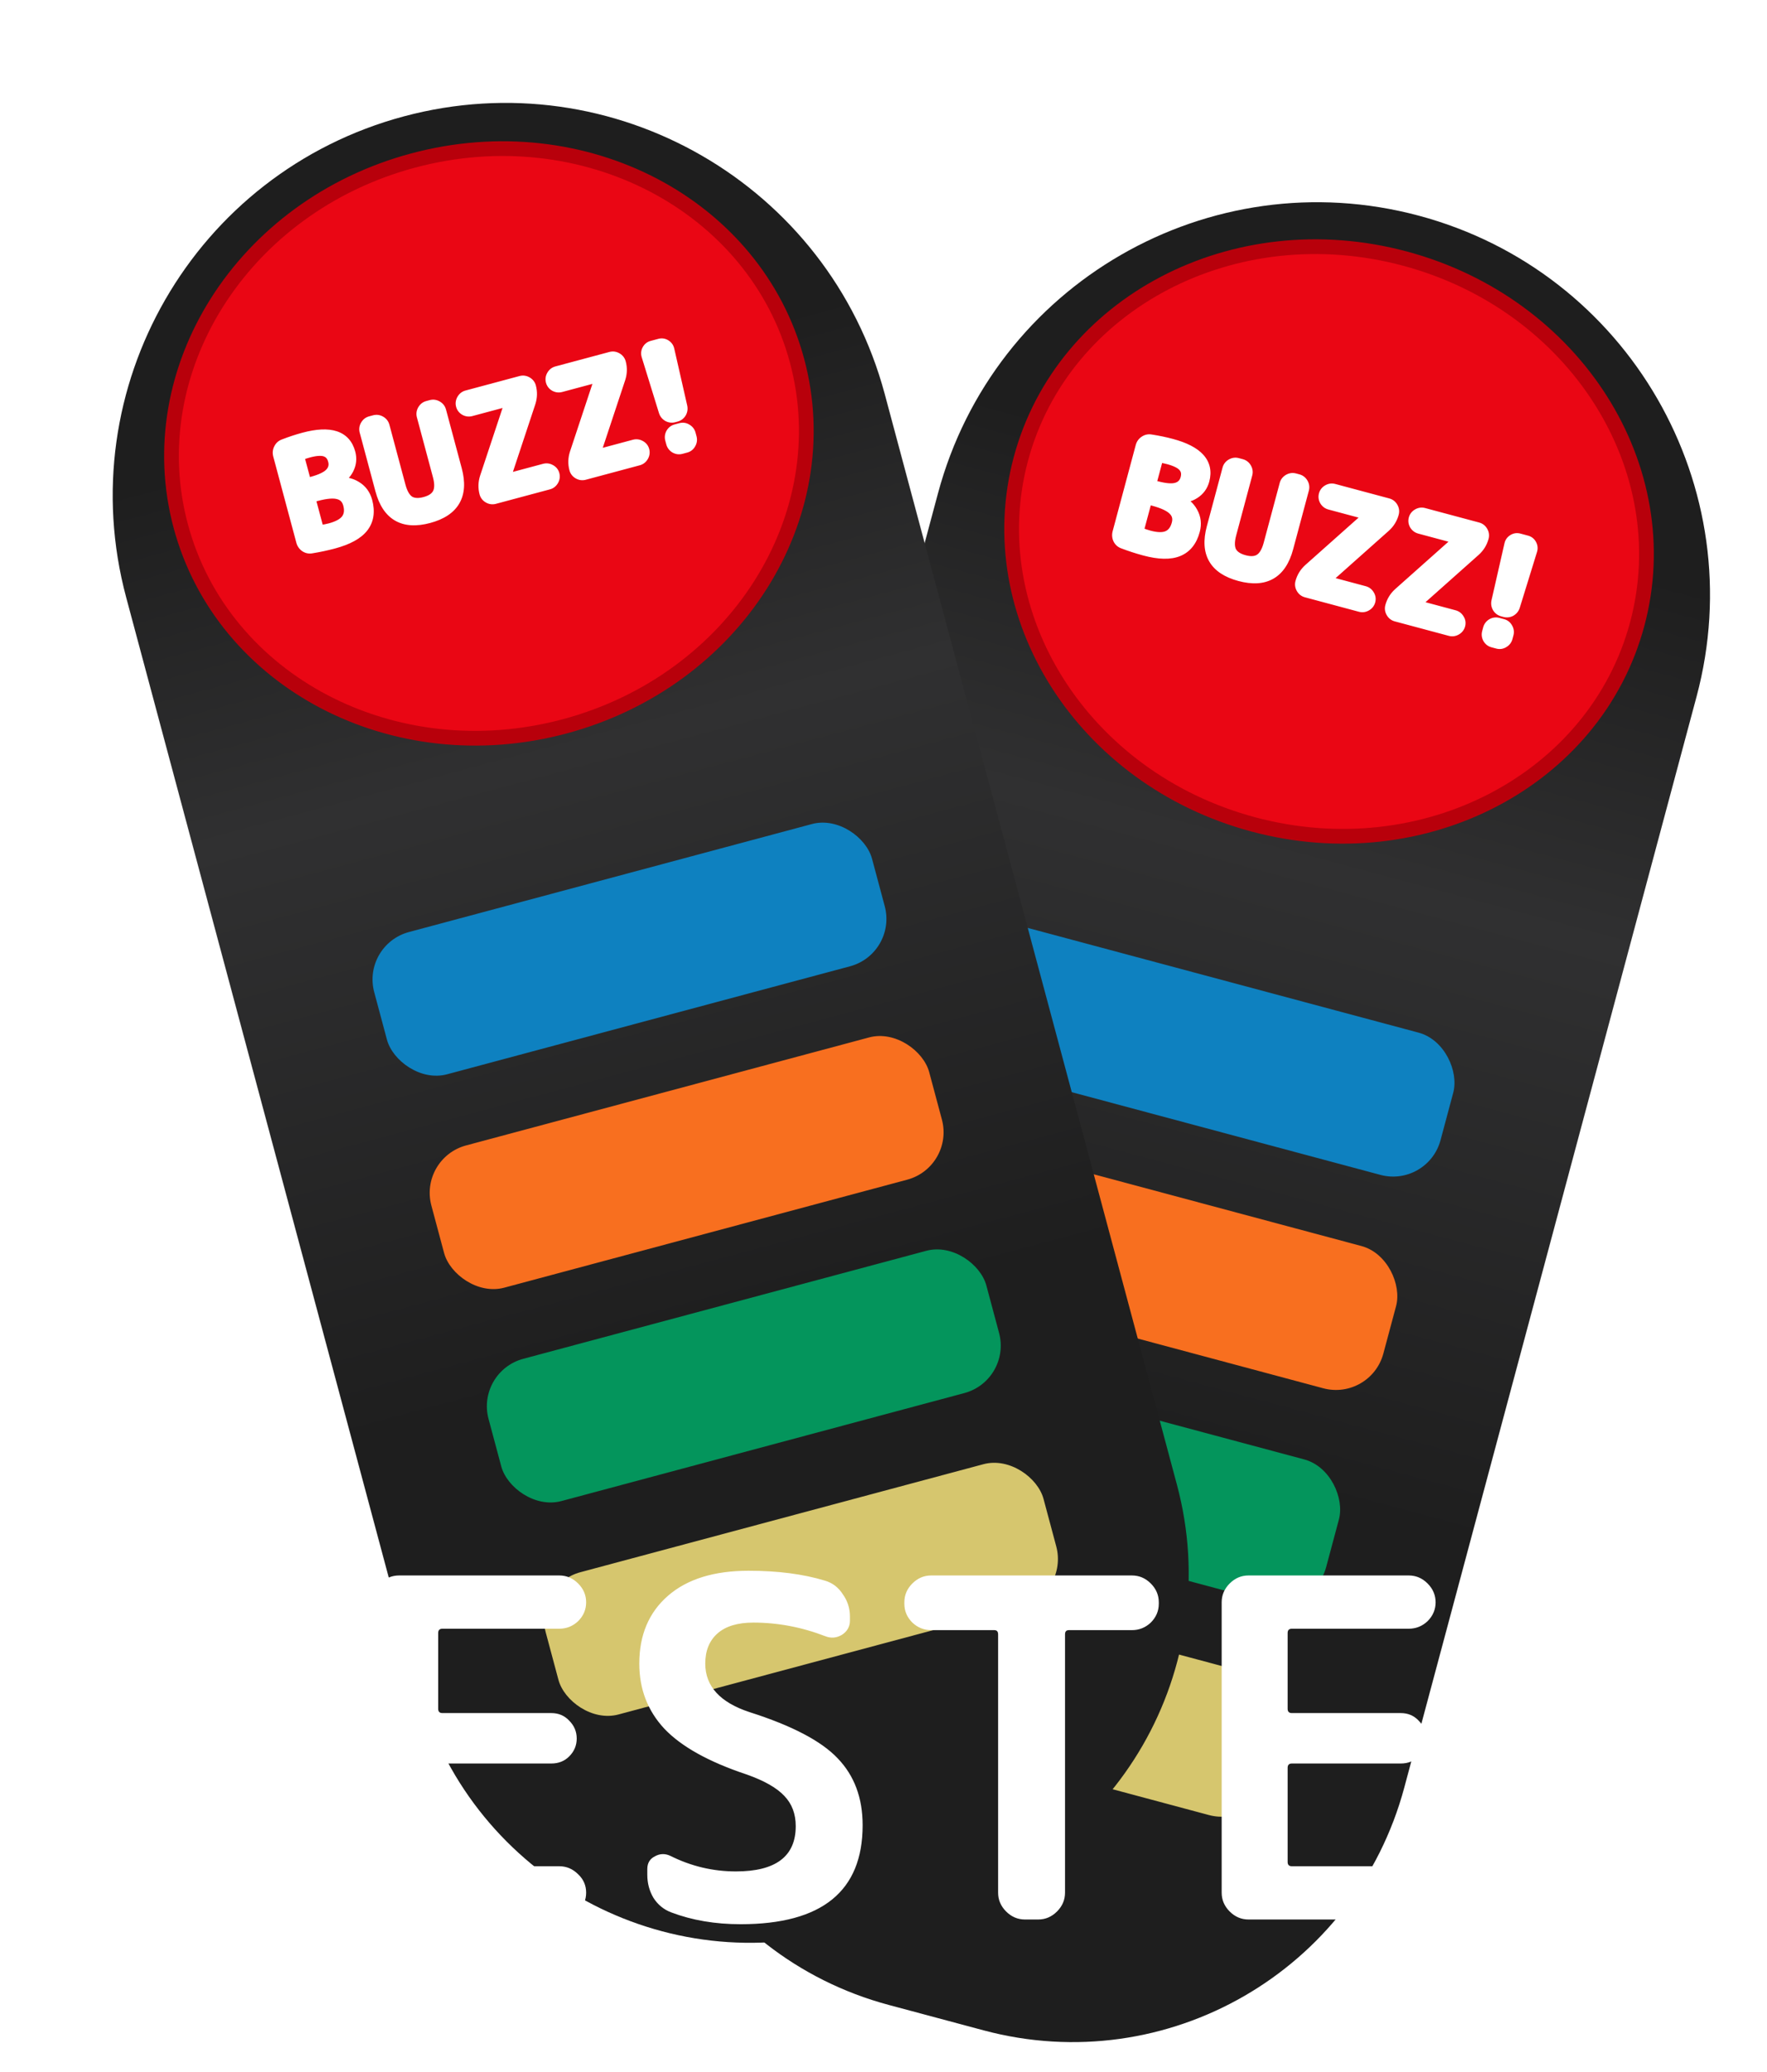 <svg width="360" height="422" viewBox="0 0 360 422" fill="none" xmlns="http://www.w3.org/2000/svg">
<g clip-path="url(#clip0_1_49)">
<g filter="url(#filter0_d_1_49)">
<path d="M185.095 94.505C196.531 51.828 240.398 26.502 283.075 37.937V37.937C325.752 49.372 351.079 93.239 339.644 135.917L280.115 358.079C270.109 395.422 231.726 417.583 194.383 407.577L175.064 402.401C137.722 392.395 115.561 354.011 125.567 316.668L185.095 94.505Z" fill="url(#paint0_linear_1_49)"/>
<rect x="191.24" y="179.758" width="105" height="30" rx="10" transform="rotate(15 191.24 179.758)" fill="#0E81C0"/>
<rect x="179.593" y="223.225" width="105" height="30" rx="10" transform="rotate(15 179.593 223.225)" fill="#F86F1F"/>
<rect x="167.946" y="266.692" width="105" height="30" rx="10" transform="rotate(15 167.946 266.692)" fill="#04955C"/>
<rect x="156.299" y="310.158" width="105" height="30" rx="10" transform="rotate(15 156.299 310.158)" fill="#D6C66E"/>
<path d="M327.561 121.124C319.062 152.839 284.126 171.251 249.334 161.929C214.542 152.607 193.492 119.193 201.99 87.477C210.488 55.761 245.425 37.349 280.217 46.672C315.009 55.994 336.059 89.408 327.561 121.124Z" fill="#EA0614" stroke="#B8000B" stroke-width="3"/>
<path d="M227.683 95.95L226.052 102.035C226.011 102.189 226.072 102.309 226.235 102.394C226.886 102.672 227.51 102.891 228.109 103.052C229.713 103.481 230.959 103.505 231.848 103.122C232.762 102.725 233.382 101.918 233.708 100.701C233.998 99.619 233.776 98.71 233.041 97.975C232.331 97.226 230.981 96.585 228.991 96.052L227.977 95.78C227.822 95.738 227.724 95.795 227.683 95.95ZM229.95 87.488L228.622 92.443C228.576 92.617 228.63 92.725 228.784 92.766L229.625 92.991C231.421 93.473 232.78 93.578 233.702 93.307C234.648 93.022 235.25 92.397 235.509 91.431C235.757 90.504 235.613 89.73 235.075 89.11C234.537 88.489 233.525 87.98 232.037 87.581C231.361 87.4 230.771 87.284 230.267 87.231C230.102 87.229 229.997 87.314 229.95 87.488ZM222.775 104.76C222.322 104.597 221.987 104.3 221.772 103.869C221.561 103.42 221.52 102.953 221.65 102.47L226.355 84.91C226.484 84.427 226.75 84.053 227.152 83.788C227.56 83.504 228.01 83.407 228.504 83.498C229.975 83.726 231.376 84.019 232.709 84.376C238.119 85.826 240.35 88.318 239.402 91.853C239.087 93.032 238.416 93.949 237.391 94.606C236.366 95.263 235.173 95.544 233.811 95.449C233.792 95.443 233.78 95.451 233.775 95.47C233.764 95.508 233.769 95.53 233.788 95.535C235.31 96.192 236.388 97.112 237.023 98.297C237.683 99.468 237.829 100.739 237.461 102.11C236.892 104.235 235.77 105.643 234.094 106.333C232.418 107.022 230.112 106.974 227.176 106.187C225.708 105.794 224.241 105.318 222.775 104.76ZM256.486 105.655C255.089 110.871 251.782 112.78 246.566 111.383C241.35 109.985 239.441 106.678 240.838 101.462L244.045 89.494C244.164 89.05 244.432 88.708 244.848 88.467C245.265 88.227 245.695 88.166 246.14 88.285L246.951 88.503C247.395 88.622 247.738 88.889 247.978 89.306C248.218 89.722 248.279 90.153 248.16 90.597L244.891 102.797C244.487 104.303 244.494 105.475 244.912 106.312C245.354 107.134 246.223 107.719 247.517 108.066C248.811 108.413 249.846 108.338 250.621 107.841C251.42 107.331 252.022 106.322 252.425 104.815L255.694 92.616C255.813 92.171 256.081 91.829 256.497 91.589C256.914 91.348 257.344 91.288 257.789 91.407L258.484 91.593C258.928 91.712 259.271 91.98 259.511 92.396C259.752 92.813 259.812 93.243 259.693 93.687L256.486 105.655ZM260.607 109.834L272.76 99.021L272.768 98.992L272.805 98.971C272.81 98.951 272.803 98.939 272.783 98.934L264.901 96.822C264.457 96.703 264.112 96.445 263.866 96.048C263.626 95.632 263.565 95.201 263.684 94.757C263.804 94.312 264.071 93.97 264.488 93.73C264.904 93.489 265.334 93.428 265.779 93.548L276.79 96.498C277.235 96.617 277.577 96.885 277.817 97.301C278.058 97.718 278.119 98.148 277.999 98.593C277.71 99.674 277.141 100.599 276.294 101.365L264.141 112.179L264.133 112.208L264.096 112.229C264.091 112.248 264.098 112.26 264.118 112.265L272 114.377C272.444 114.496 272.786 114.764 273.027 115.181C273.272 115.578 273.336 115.998 273.217 116.443C273.097 116.887 272.83 117.229 272.413 117.47C271.997 117.71 271.567 117.771 271.122 117.652L260.111 114.701C259.666 114.582 259.324 114.315 259.084 113.898C258.843 113.482 258.782 113.051 258.901 112.607C259.191 111.525 259.76 110.601 260.607 109.834ZM278.917 114.74L291.069 103.927L291.077 103.898L291.114 103.877C291.119 103.857 291.112 103.845 291.093 103.84L283.211 101.728C282.766 101.609 282.421 101.351 282.176 100.954C281.935 100.537 281.875 100.107 281.994 99.663C282.113 99.218 282.38 98.876 282.797 98.636C283.213 98.395 283.644 98.335 284.088 98.454L295.1 101.404C295.544 101.523 295.886 101.791 296.127 102.207C296.367 102.624 296.428 103.054 296.309 103.498C296.019 104.58 295.45 105.505 294.603 106.271L282.45 117.084L282.442 117.113L282.406 117.135C282.4 117.154 282.408 117.166 282.427 117.171L290.309 119.283C290.753 119.402 291.095 119.67 291.336 120.087C291.581 120.484 291.645 120.904 291.526 121.349C291.407 121.793 291.139 122.135 290.722 122.376C290.306 122.616 289.876 122.677 289.431 122.558L278.42 119.607C277.976 119.488 277.633 119.221 277.393 118.804C277.152 118.388 277.092 117.957 277.211 117.513C277.501 116.431 278.069 115.507 278.917 114.74ZM300.118 118.588C299.654 118.464 299.3 118.204 299.054 117.806C298.814 117.39 298.746 116.947 298.851 116.479L301.491 104.887C301.591 104.437 301.839 104.09 302.236 103.844C302.633 103.599 303.054 103.535 303.498 103.655L305.063 104.074C305.507 104.193 305.84 104.458 306.061 104.869C306.282 105.28 306.324 105.706 306.185 106.145L302.676 117.504C302.532 117.962 302.252 118.311 301.836 118.552C301.425 118.773 300.987 118.821 300.524 118.697L300.118 118.588ZM300.192 121.093C300.637 121.212 300.969 121.477 301.19 121.888C301.431 122.305 301.491 122.735 301.372 123.18L301.171 123.933C301.051 124.377 300.784 124.72 300.367 124.96C299.97 125.206 299.55 125.269 299.105 125.15L298.12 124.886C297.676 124.767 297.333 124.499 297.093 124.083C296.872 123.672 296.821 123.244 296.94 122.799L297.142 122.046C297.261 121.602 297.519 121.257 297.916 121.011C298.332 120.771 298.763 120.71 299.207 120.829L300.192 121.093Z" fill="white"/>
<path d="M226.235 102.394L225.773 103.281L225.807 103.299L225.843 103.314L226.235 102.394ZM231.848 103.122L232.244 104.041L232.247 104.039L231.848 103.122ZM233.041 97.975L232.315 98.663L232.324 98.673L232.334 98.682L233.041 97.975ZM233.702 93.307L233.984 94.267L233.99 94.265L233.702 93.307ZM235.075 89.11L235.831 88.455L235.831 88.455L235.075 89.11ZM230.267 87.231L230.37 86.237L230.327 86.232L230.284 86.231L230.267 87.231ZM222.775 104.76L223.131 103.825L223.122 103.822L223.113 103.818L222.775 104.76ZM221.772 103.869L220.866 104.294L220.872 104.306L220.878 104.318L221.772 103.869ZM227.152 83.788L227.702 84.623L227.714 84.616L227.725 84.608L227.152 83.788ZM228.504 83.498L228.323 84.481L228.336 84.484L228.35 84.486L228.504 83.498ZM237.391 94.606L236.851 93.765L236.851 93.765L237.391 94.606ZM233.811 95.449L233.552 96.415L233.645 96.439L233.741 96.446L233.811 95.449ZM233.788 95.535L234.184 94.617L234.117 94.588L234.047 94.57L233.788 95.535ZM237.023 98.297L236.142 98.769L236.147 98.779L236.152 98.788L237.023 98.297ZM234.094 106.333L233.713 105.408L233.713 105.408L234.094 106.333ZM226.717 95.691L225.086 101.776L227.018 102.294L228.649 96.208L226.717 95.691ZM225.086 101.776C225.014 102.044 225.013 102.374 225.176 102.694C225.33 102.997 225.574 103.177 225.773 103.281L226.698 101.508C226.734 101.526 226.865 101.604 226.958 101.787C227.06 101.987 227.049 102.18 227.018 102.294L225.086 101.776ZM225.843 103.314C226.53 103.608 227.2 103.843 227.85 104.018L228.368 102.086C227.821 101.939 227.241 101.737 226.628 101.475L225.843 103.314ZM227.85 104.018C229.531 104.468 231.045 104.556 232.244 104.041L231.453 102.203C230.873 102.453 229.894 102.495 228.368 102.086L227.85 104.018ZM232.247 104.039C233.512 103.489 234.292 102.386 234.674 100.96L232.742 100.442C232.472 101.45 232.012 101.961 231.45 102.205L232.247 104.039ZM234.674 100.96C235.048 99.566 234.759 98.279 233.748 97.268L232.334 98.682C232.793 99.142 232.949 99.673 232.742 100.442L234.674 100.96ZM233.767 97.287C232.855 96.326 231.272 95.627 229.25 95.086L228.732 97.017C230.689 97.542 231.806 98.126 232.315 98.663L233.767 97.287ZM229.25 95.086L228.236 94.814L227.718 96.746L228.732 97.017L229.25 95.086ZM228.236 94.814C228.009 94.753 227.647 94.718 227.287 94.925C226.928 95.133 226.777 95.465 226.717 95.691L228.649 96.208C228.63 96.28 228.549 96.506 228.287 96.657C228.026 96.808 227.79 96.765 227.718 96.746L228.236 94.814ZM228.984 87.229L227.656 92.184L229.588 92.702L230.916 87.747L228.984 87.229ZM227.656 92.184C227.6 92.394 227.554 92.743 227.734 93.103C227.928 93.489 228.268 93.663 228.525 93.732L229.043 91.8C229.146 91.828 229.382 91.928 229.522 92.206C229.648 92.457 229.598 92.666 229.588 92.702L227.656 92.184ZM228.525 93.732L229.366 93.957L229.883 92.025L229.043 91.8L228.525 93.732ZM229.366 93.957C231.201 94.449 232.786 94.618 233.984 94.267L233.42 92.348C232.774 92.537 231.641 92.496 229.883 92.025L229.366 93.957ZM233.99 94.265C235.273 93.879 236.128 92.985 236.475 91.69L234.543 91.172C234.372 91.809 234.023 92.166 233.413 92.35L233.99 94.265ZM236.475 91.69C236.792 90.505 236.625 89.371 235.831 88.455L234.319 89.765C234.6 90.089 234.722 90.503 234.543 91.172L236.475 91.69ZM235.831 88.455C235.09 87.6 233.832 87.027 232.296 86.615L231.778 88.547C233.217 88.933 233.984 89.378 234.319 89.765L235.831 88.455ZM232.296 86.615C231.586 86.425 230.942 86.296 230.37 86.237L230.164 88.226C230.6 88.271 231.135 88.375 231.778 88.547L232.296 86.615ZM230.284 86.231C230.019 86.227 229.707 86.296 229.435 86.516C229.172 86.729 229.045 87.004 228.984 87.229L230.916 87.747C230.902 87.799 230.851 87.944 230.693 88.071C230.527 88.205 230.351 88.233 230.25 88.231L230.284 86.231ZM223.113 103.818C222.902 103.742 222.766 103.622 222.665 103.421L220.878 104.318C221.209 104.978 221.742 105.451 222.437 105.701L223.113 103.818ZM222.677 103.445C222.567 103.21 222.547 102.986 222.615 102.729L220.684 102.211C220.494 102.92 220.555 103.629 220.866 104.294L222.677 103.445ZM222.615 102.729L227.321 85.168L225.389 84.651L220.684 102.211L222.615 102.729ZM227.321 85.168C227.389 84.912 227.513 84.748 227.702 84.623L226.602 82.953C225.987 83.358 225.579 83.941 225.389 84.651L227.321 85.168ZM227.725 84.608C227.91 84.478 228.089 84.438 228.323 84.481L228.684 82.514C227.931 82.376 227.209 82.529 226.58 82.968L227.725 84.608ZM228.35 84.486C229.788 84.709 231.155 84.995 232.451 85.342L232.968 83.41C231.598 83.043 230.161 82.743 228.657 82.51L228.35 84.486ZM232.451 85.342C235.081 86.047 236.769 86.966 237.694 87.999C238.561 88.967 238.832 90.116 238.436 91.594L240.368 92.112C240.92 90.055 240.549 88.19 239.185 86.665C237.879 85.207 235.747 84.155 232.968 83.41L232.451 85.342ZM238.436 91.594C238.185 92.533 237.666 93.242 236.851 93.765L237.931 95.448C239.166 94.656 239.988 93.531 240.368 92.112L238.436 91.594ZM236.851 93.765C236.029 94.292 235.056 94.534 233.881 94.451L233.741 96.446C235.29 96.555 236.703 96.236 237.931 95.448L236.851 93.765ZM234.07 94.483C233.912 94.44 233.604 94.401 233.288 94.584C232.971 94.767 232.851 95.052 232.809 95.211L234.74 95.729C234.703 95.868 234.592 96.14 234.288 96.316C233.983 96.492 233.692 96.452 233.552 96.415L234.07 94.483ZM232.809 95.211C232.79 95.28 232.741 95.476 232.79 95.716C232.818 95.851 232.883 96.027 233.025 96.189C233.172 96.356 233.355 96.455 233.529 96.501L234.047 94.57C234.211 94.614 234.386 94.707 234.527 94.868C234.664 95.024 234.724 95.19 234.75 95.315C234.794 95.533 234.748 95.699 234.74 95.729L232.809 95.211ZM233.392 96.454C234.756 97.042 235.637 97.827 236.142 98.769L237.905 97.825C237.14 96.398 235.864 95.342 234.184 94.617L233.392 96.454ZM236.152 98.788C236.675 99.717 236.8 100.717 236.496 101.851L238.427 102.369C238.858 100.761 238.69 99.219 237.895 97.806L236.152 98.788ZM236.496 101.851C235.988 103.747 235.038 104.862 233.713 105.408L234.475 107.257C236.501 106.423 237.797 104.723 238.427 102.369L236.496 101.851ZM233.713 105.408C232.337 105.974 230.29 105.986 227.435 105.221L226.917 107.153C229.935 107.962 232.499 108.071 234.475 107.257L233.713 105.408ZM227.435 105.221C226 104.837 224.566 104.372 223.131 103.825L222.419 105.694C223.916 106.264 225.415 106.751 226.917 107.153L227.435 105.221ZM244.848 88.467L244.348 87.601L244.348 87.601L244.848 88.467ZM247.978 89.306L248.844 88.806L248.844 88.806L247.978 89.306ZM244.912 106.312L244.017 106.759L244.024 106.772L244.031 106.785L244.912 106.312ZM250.621 107.841L250.082 106.999L250.081 106.999L250.621 107.841ZM255.521 105.396C254.862 107.855 253.801 109.358 252.458 110.133C251.115 110.908 249.284 111.076 246.825 110.417L246.307 112.349C249.064 113.087 251.494 112.999 253.458 111.865C255.422 110.731 256.714 108.671 257.452 105.914L255.521 105.396ZM246.825 110.417C244.366 109.758 242.863 108.697 242.088 107.354C241.313 106.012 241.145 104.18 241.804 101.721L239.873 101.203C239.134 103.96 239.222 106.39 240.356 108.354C241.49 110.318 243.55 111.61 246.307 112.349L246.825 110.417ZM241.804 101.721L245.011 89.753L243.079 89.236L239.873 101.203L241.804 101.721ZM245.011 89.753C245.058 89.578 245.15 89.448 245.348 89.333L244.348 87.601C243.714 87.968 243.27 88.522 243.079 89.236L245.011 89.753ZM245.348 89.333C245.547 89.219 245.705 89.204 245.881 89.251L246.398 87.319C245.685 87.128 244.983 87.235 244.348 87.601L245.348 89.333ZM245.881 89.251L246.692 89.469L247.21 87.537L246.398 87.319L245.881 89.251ZM246.692 89.469C246.868 89.516 246.998 89.608 247.112 89.806L248.844 88.806C248.478 88.171 247.923 87.728 247.21 87.537L246.692 89.469ZM247.112 89.806C247.227 90.004 247.241 90.163 247.194 90.338L249.126 90.856C249.317 90.143 249.21 89.44 248.844 88.806L247.112 89.806ZM247.194 90.338L243.925 102.538L245.857 103.055L249.126 90.856L247.194 90.338ZM243.925 102.538C243.498 104.134 243.438 105.598 244.017 106.759L245.807 105.865C245.551 105.353 245.477 104.473 245.857 103.055L243.925 102.538ZM244.031 106.785C244.652 107.94 245.815 108.645 247.258 109.032L247.776 107.1C246.63 106.793 246.056 106.328 245.793 105.838L244.031 106.785ZM247.258 109.032C248.698 109.418 250.057 109.39 251.16 108.684L250.081 106.999C249.634 107.286 248.924 107.408 247.776 107.1L247.258 109.032ZM251.159 108.684C252.269 107.976 252.962 106.676 253.391 105.074L251.459 104.557C251.081 105.968 250.572 106.686 250.082 106.999L251.159 108.684ZM253.391 105.074L256.66 92.875L254.728 92.357L251.459 104.557L253.391 105.074ZM256.66 92.875C256.707 92.699 256.799 92.569 256.997 92.455L255.997 90.723C255.363 91.089 254.919 91.644 254.728 92.357L256.66 92.875ZM256.997 92.455C257.196 92.34 257.354 92.326 257.53 92.373L258.047 90.441C257.334 90.25 256.632 90.356 255.997 90.723L256.997 92.455ZM257.53 92.373L258.225 92.559L258.743 90.627L258.047 90.441L257.53 92.373ZM258.225 92.559C258.401 92.606 258.531 92.698 258.645 92.896L260.377 91.896C260.011 91.262 259.456 90.818 258.743 90.627L258.225 92.559ZM258.645 92.896C258.76 93.094 258.774 93.253 258.727 93.428L260.659 93.946C260.85 93.233 260.744 92.531 260.377 91.896L258.645 92.896ZM258.727 93.428L255.521 105.396L257.452 105.914L260.659 93.946L258.727 93.428ZM260.607 109.834L259.943 109.087L259.936 109.093L260.607 109.834ZM272.76 99.021L273.425 99.768L273.648 99.569L273.726 99.28L272.76 99.021ZM272.768 98.992L272.268 98.126L271.909 98.333L271.802 98.733L272.768 98.992ZM272.805 98.971L273.305 99.837L273.663 99.63L273.77 99.23L272.805 98.971ZM263.866 96.048L263 96.548L263.008 96.561L263.016 96.574L263.866 96.048ZM264.488 93.73L263.988 92.864L263.988 92.864L264.488 93.73ZM276.294 101.365L276.958 102.113L276.965 102.107L276.294 101.365ZM264.141 112.179L263.476 111.431L263.252 111.63L263.175 111.92L264.141 112.179ZM264.133 112.208L264.633 113.074L264.992 112.866L265.099 112.466L264.133 112.208ZM264.096 112.229L263.596 111.363L263.238 111.57L263.13 111.97L264.096 112.229ZM273.027 115.181L272.161 115.681L272.168 115.694L272.176 115.707L273.027 115.181ZM272.413 117.47L271.913 116.604L271.913 116.604L272.413 117.47ZM259.084 113.898L258.217 114.398L258.217 114.398L259.084 113.898ZM261.272 110.581L273.425 99.768L272.095 98.274L259.943 109.087L261.272 110.581ZM273.726 99.28L273.734 99.251L271.802 98.733L271.794 98.762L273.726 99.28ZM273.268 99.858L273.305 99.837L272.305 98.105L272.268 98.126L273.268 99.858ZM273.77 99.23C273.813 99.071 273.852 98.764 273.669 98.447C273.486 98.13 273.201 98.011 273.042 97.968L272.525 99.9C272.385 99.863 272.113 99.752 271.937 99.447C271.761 99.143 271.801 98.851 271.839 98.712L273.77 99.23ZM273.042 97.968L265.16 95.856L264.643 97.788L272.525 99.9L273.042 97.968ZM265.16 95.856C264.966 95.804 264.831 95.706 264.717 95.522L263.016 96.574C263.393 97.184 263.948 97.602 264.643 97.788L265.16 95.856ZM264.733 95.548C264.618 95.35 264.603 95.191 264.65 95.016L262.719 94.498C262.527 95.211 262.634 95.913 263 96.548L264.733 95.548ZM264.65 95.016C264.697 94.84 264.789 94.71 264.988 94.596L263.988 92.864C263.353 93.23 262.91 93.785 262.719 94.498L264.65 95.016ZM264.988 94.596C265.186 94.481 265.344 94.466 265.52 94.513L266.038 92.582C265.324 92.391 264.622 92.497 263.988 92.864L264.988 94.596ZM265.52 94.513L276.532 97.464L277.049 95.532L266.038 92.582L265.52 94.513ZM276.532 97.464C276.707 97.511 276.837 97.603 276.951 97.801L278.683 96.801C278.317 96.167 277.762 95.723 277.049 95.532L276.532 97.464ZM276.951 97.801C277.066 98 277.081 98.158 277.034 98.334L278.965 98.851C279.156 98.138 279.05 97.436 278.683 96.801L276.951 97.801ZM277.034 98.334C276.795 99.226 276.33 99.984 275.623 100.624L276.965 102.107C277.952 101.214 278.625 100.123 278.965 98.851L277.034 98.334ZM275.629 100.618L263.476 111.431L264.806 112.926L276.958 102.113L275.629 100.618ZM263.175 111.92L263.167 111.949L265.099 112.466L265.107 112.437L263.175 111.92ZM263.633 111.341L263.596 111.363L264.596 113.095L264.633 113.074L263.633 111.341ZM263.13 111.97C263.088 112.128 263.049 112.436 263.232 112.752C263.415 113.069 263.7 113.189 263.859 113.231L264.376 111.3C264.516 111.337 264.788 111.448 264.964 111.752C265.14 112.057 265.1 112.348 265.062 112.488L263.13 111.97ZM263.859 113.231L271.741 115.343L272.258 113.412L264.376 111.3L263.859 113.231ZM271.741 115.343C271.916 115.39 272.046 115.482 272.161 115.681L273.893 114.681C273.526 114.046 272.972 113.603 272.258 113.412L271.741 115.343ZM272.176 115.707C272.279 115.873 272.297 116.01 272.251 116.184L274.182 116.702C274.374 115.986 274.265 115.282 273.877 114.655L272.176 115.707ZM272.251 116.184C272.204 116.359 272.112 116.489 271.913 116.604L272.913 118.336C273.548 117.97 273.991 117.415 274.182 116.702L272.251 116.184ZM271.913 116.604C271.715 116.718 271.557 116.733 271.381 116.686L270.863 118.618C271.577 118.809 272.279 118.702 272.913 118.336L271.913 116.604ZM271.381 116.686L260.369 113.735L259.852 115.667L270.863 118.618L271.381 116.686ZM260.369 113.735C260.194 113.688 260.064 113.596 259.95 113.398L258.217 114.398C258.584 115.033 259.139 115.476 259.852 115.667L260.369 113.735ZM259.95 113.398C259.835 113.2 259.82 113.041 259.867 112.866L257.936 112.348C257.744 113.061 257.851 113.764 258.217 114.398L259.95 113.398ZM259.867 112.866C260.106 111.974 260.571 111.216 261.278 110.576L259.936 109.093C258.949 109.986 258.276 111.077 257.936 112.348L259.867 112.866ZM278.917 114.74L278.252 113.993L278.246 113.999L278.917 114.74ZM291.069 103.927L291.734 104.674L291.958 104.475L292.035 104.186L291.069 103.927ZM291.077 103.898L290.577 103.032L290.218 103.239L290.111 103.639L291.077 103.898ZM291.114 103.877L291.614 104.743L291.972 104.536L292.08 104.136L291.114 103.877ZM282.176 100.954L281.31 101.454L281.317 101.467L281.325 101.48L282.176 100.954ZM282.797 98.636L282.297 97.77L282.297 97.77L282.797 98.636ZM294.603 106.271L295.268 107.018L295.274 107.013L294.603 106.271ZM282.45 117.084L281.785 116.337L281.562 116.536L281.484 116.826L282.45 117.084ZM282.442 117.113L282.942 117.979L283.301 117.772L283.408 117.372L282.442 117.113ZM282.406 117.135L281.906 116.269L281.547 116.476L281.44 116.876L282.406 117.135ZM291.336 120.087L290.47 120.587L290.477 120.6L290.485 120.613L291.336 120.087ZM290.722 122.376L290.222 121.51L290.222 121.51L290.722 122.376ZM277.393 118.804L276.527 119.304L276.527 119.304L277.393 118.804ZM279.581 115.487L291.734 104.674L290.405 103.18L278.252 113.993L279.581 115.487ZM292.035 104.186L292.043 104.157L290.111 103.639L290.103 103.668L292.035 104.186ZM291.577 104.764L291.614 104.743L290.614 103.011L290.577 103.032L291.577 104.764ZM292.08 104.136C292.122 103.977 292.161 103.67 291.978 103.353C291.795 103.036 291.51 102.917 291.351 102.874L290.834 104.806C290.694 104.769 290.422 104.658 290.246 104.353C290.07 104.048 290.111 103.757 290.148 103.618L292.08 104.136ZM291.351 102.874L283.469 100.762L282.952 102.694L290.834 104.806L291.351 102.874ZM283.469 100.762C283.275 100.71 283.14 100.612 283.026 100.428L281.325 101.48C281.703 102.09 282.257 102.508 282.952 102.694L283.469 100.762ZM283.042 100.454C282.927 100.255 282.913 100.097 282.96 99.921L281.028 99.404C280.837 100.117 280.943 100.819 281.31 101.454L283.042 100.454ZM282.96 99.921C283.007 99.746 283.099 99.616 283.297 99.502L282.297 97.77C281.662 98.136 281.219 98.691 281.028 99.404L282.96 99.921ZM283.297 99.502C283.495 99.387 283.654 99.372 283.829 99.419L284.347 97.488C283.634 97.296 282.931 97.403 282.297 97.77L283.297 99.502ZM283.829 99.419L294.841 102.37L295.358 100.438L284.347 97.488L283.829 99.419ZM294.841 102.37C295.016 102.417 295.146 102.509 295.261 102.707L296.993 101.707C296.626 101.073 296.071 100.629 295.358 100.438L294.841 102.37ZM295.261 102.707C295.375 102.906 295.39 103.064 295.343 103.24L297.275 103.757C297.466 103.044 297.359 102.342 296.993 101.707L295.261 102.707ZM295.343 103.24C295.104 104.132 294.64 104.889 293.932 105.53L295.274 107.013C296.261 106.12 296.934 105.029 297.275 103.757L295.343 103.24ZM293.938 105.524L281.785 116.337L283.115 117.832L295.268 107.018L293.938 105.524ZM281.484 116.826L281.476 116.855L283.408 117.372L283.416 117.343L281.484 116.826ZM281.942 116.247L281.906 116.269L282.906 118.001L282.942 117.979L281.942 116.247ZM281.44 116.876C281.397 117.034 281.358 117.342 281.541 117.658C281.724 117.975 282.009 118.095 282.168 118.137L282.686 116.205C282.825 116.243 283.097 116.354 283.273 116.658C283.449 116.963 283.409 117.254 283.372 117.393L281.44 116.876ZM282.168 118.137L290.05 120.249L290.568 118.317L282.686 116.205L282.168 118.137ZM290.05 120.249C290.225 120.296 290.355 120.388 290.47 120.587L292.202 119.587C291.836 118.952 291.281 118.509 290.568 118.317L290.05 120.249ZM290.485 120.613C290.588 120.779 290.606 120.916 290.56 121.09L292.492 121.608C292.683 120.892 292.575 120.188 292.186 119.561L290.485 120.613ZM290.56 121.09C290.513 121.265 290.421 121.395 290.222 121.51L291.222 123.242C291.857 122.876 292.301 122.321 292.492 121.608L290.56 121.09ZM290.222 121.51C290.024 121.624 289.866 121.639 289.69 121.592L289.173 123.524C289.886 123.715 290.588 123.608 291.223 123.242L290.222 121.51ZM289.69 121.592L278.679 118.641L278.161 120.573L289.173 123.524L289.69 121.592ZM278.679 118.641C278.503 118.594 278.373 118.502 278.259 118.304L276.527 119.304C276.893 119.939 277.448 120.382 278.161 120.573L278.679 118.641ZM278.259 118.304C278.144 118.106 278.13 117.947 278.177 117.772L276.245 117.254C276.054 117.967 276.16 118.67 276.527 119.304L278.259 118.304ZM278.177 117.772C278.416 116.88 278.88 116.122 279.588 115.481L278.246 113.999C277.259 114.892 276.586 115.982 276.245 117.254L278.177 117.772ZM299.054 117.806L298.188 118.306L298.196 118.32L298.204 118.332L299.054 117.806ZM298.851 116.479L297.876 116.257L297.875 116.26L298.851 116.479ZM301.491 104.887L302.466 105.109L302.467 105.104L301.491 104.887ZM302.236 103.844L301.71 102.994L301.71 102.994L302.236 103.844ZM306.061 104.869L306.942 104.396L306.942 104.396L306.061 104.869ZM306.185 106.145L305.232 105.844L305.23 105.85L306.185 106.145ZM302.676 117.504L303.63 117.802L303.631 117.799L302.676 117.504ZM301.836 118.552L302.31 119.433L302.323 119.425L302.336 119.418L301.836 118.552ZM301.19 121.888L300.31 122.362L300.317 122.375L300.324 122.388L301.19 121.888ZM300.367 124.96L299.867 124.094L299.854 124.102L299.841 124.11L300.367 124.96ZM297.093 124.083L296.212 124.556L296.219 124.57L296.227 124.583L297.093 124.083ZM297.916 121.011L297.416 120.145L297.403 120.153L297.39 120.161L297.916 121.011ZM300.377 117.623C300.152 117.562 300.012 117.454 299.905 117.28L298.204 118.332C298.587 118.953 299.157 119.366 299.859 119.554L300.377 117.623ZM299.92 117.306C299.805 117.107 299.777 116.921 299.827 116.697L297.875 116.26C297.715 116.974 297.822 117.673 298.188 118.306L299.92 117.306ZM299.826 116.701L302.466 105.109L300.516 104.665L297.876 116.257L299.826 116.701ZM302.467 105.104C302.508 104.922 302.591 104.801 302.762 104.695L301.71 102.994C301.087 103.379 300.674 103.953 300.515 104.67L302.467 105.104ZM302.762 104.695C302.929 104.592 303.066 104.574 303.24 104.62L303.757 102.689C303.042 102.497 302.338 102.606 301.71 102.994L302.762 104.695ZM303.24 104.62L304.804 105.04L305.322 103.108L303.757 102.689L303.24 104.62ZM304.804 105.04C304.978 105.086 305.088 105.17 305.18 105.343L306.942 104.396C306.593 103.746 306.037 103.3 305.322 103.108L304.804 105.04ZM305.18 105.343C305.276 105.52 305.288 105.667 305.232 105.844L307.139 106.445C307.36 105.745 307.289 105.041 306.942 104.396L305.18 105.343ZM305.23 105.85L301.72 117.208L303.631 117.799L307.141 106.44L305.23 105.85ZM301.722 117.205C301.653 117.424 301.535 117.571 301.336 117.686L302.336 119.418C302.969 119.052 303.412 118.5 303.63 117.802L301.722 117.205ZM301.362 117.671C301.182 117.768 301.008 117.792 300.782 117.731L300.265 119.663C300.967 119.851 301.667 119.778 302.31 119.433L301.362 117.671ZM300.782 117.731L300.377 117.623L299.859 119.554L300.265 119.663L300.782 117.731ZM299.933 122.059C300.107 122.105 300.217 122.19 300.31 122.362L302.071 121.415C301.722 120.765 301.166 120.319 300.451 120.127L299.933 122.059ZM300.324 122.388C300.439 122.587 300.454 122.745 300.407 122.921L302.338 123.438C302.529 122.725 302.423 122.023 302.056 121.388L300.324 122.388ZM300.407 122.921L300.205 123.674L302.136 124.192L302.338 123.438L300.407 122.921ZM300.205 123.674C300.158 123.85 300.066 123.98 299.867 124.094L300.867 125.826C301.502 125.46 301.945 124.905 302.136 124.192L300.205 123.674ZM299.841 124.11C299.675 124.213 299.538 124.231 299.364 124.184L298.846 126.116C299.562 126.307 300.266 126.199 300.893 125.811L299.841 124.11ZM299.364 124.184L298.379 123.92L297.861 125.852L298.846 126.116L299.364 124.184ZM298.379 123.92C298.203 123.873 298.073 123.781 297.959 123.583L296.227 124.583C296.593 125.217 297.148 125.661 297.861 125.852L298.379 123.92ZM297.974 123.609C297.871 123.419 297.854 123.252 297.906 123.058L295.974 122.541C295.788 123.235 295.872 123.924 296.212 124.556L297.974 123.609ZM297.906 123.058L298.108 122.305L296.176 121.787L295.974 122.541L297.906 123.058ZM298.108 122.305C298.16 122.111 298.258 121.975 298.442 121.862L297.39 120.161C296.78 120.538 296.362 121.093 296.176 121.787L298.108 122.305ZM298.416 121.877C298.614 121.763 298.773 121.748 298.948 121.795L299.466 119.863C298.753 119.672 298.05 119.779 297.416 120.145L298.416 121.877ZM298.948 121.795L299.933 122.059L300.451 120.127L299.466 119.863L298.948 121.795Z" fill="white"/>
</g>
<g filter="url(#filter1_d_1_49)">
<path d="M19.706 115.685C8.27 73.008 33.597 29.141 76.274 17.706V17.706C118.951 6.27 162.818 31.597 174.254 74.274L233.782 296.437C243.788 333.78 221.627 372.163 184.285 382.169L164.966 387.346C127.623 397.351 89.24 375.191 79.234 337.848L19.706 115.685Z" fill="url(#paint1_linear_1_49)"/>
<rect x="67.653" y="186.444" width="105" height="30" rx="10" transform="rotate(-15 67.653 186.444)" fill="#0E81C0"/>
<rect x="79.3" y="229.911" width="105" height="30" rx="10" transform="rotate(-15 79.3 229.911)" fill="#F86F1F"/>
<rect x="90.947" y="273.377" width="105" height="30" rx="10" transform="rotate(-15 90.947 273.377)" fill="#04955C"/>
<rect x="102.594" y="316.844" width="105" height="30" rx="10" transform="rotate(-15 102.594 316.844)" fill="#D6C66E"/>
<path d="M156.393 67.504C164.891 99.22 143.841 132.634 109.049 141.956C74.257 151.279 39.321 132.867 30.823 101.151C22.324 69.435 43.374 36.022 78.166 26.699C112.958 17.377 147.895 35.789 156.393 67.504Z" fill="#EA0614" stroke="#B8000B" stroke-width="3"/>
<path d="M57.309 95.642L58.94 101.727C58.981 101.882 59.094 101.955 59.278 101.947C59.98 101.863 60.631 101.74 61.23 101.58C62.833 101.15 63.924 100.547 64.503 99.771C65.096 98.97 65.229 97.961 64.903 96.744C64.613 95.662 63.967 94.987 62.963 94.717C61.973 94.423 60.483 94.543 58.493 95.076L57.479 95.348C57.324 95.389 57.268 95.487 57.309 95.642ZM55.042 87.18L56.37 92.136C56.416 92.309 56.517 92.376 56.672 92.334L57.512 92.109C59.308 91.628 60.538 91.04 61.201 90.344C61.877 89.625 62.087 88.782 61.828 87.816C61.579 86.889 61.067 86.291 60.291 86.022C59.515 85.754 58.384 85.819 56.896 86.218C56.22 86.399 55.651 86.593 55.188 86.8C55.044 86.88 54.995 87.007 55.042 87.18ZM57.464 105.725C56.99 105.811 56.552 105.721 56.15 105.456C55.742 105.172 55.474 104.789 55.345 104.306L50.639 86.745C50.51 86.262 50.553 85.805 50.769 85.375C50.98 84.925 51.322 84.616 51.794 84.448C53.182 83.91 54.543 83.463 55.876 83.106C61.285 81.656 64.463 82.699 65.41 86.235C65.726 87.413 65.605 88.543 65.046 89.625C64.486 90.706 63.593 91.546 62.366 92.144C62.347 92.149 62.34 92.161 62.345 92.181C62.355 92.219 62.37 92.236 62.389 92.231C64.036 92.038 65.43 92.296 66.572 93.005C67.729 93.689 68.491 94.716 68.858 96.088C69.428 98.213 69.159 99.993 68.053 101.428C66.947 102.864 64.925 103.975 61.989 104.762C60.521 105.155 59.013 105.476 57.464 105.725ZM87.107 89.645C88.504 94.862 86.595 98.168 81.379 99.566C76.163 100.964 72.856 99.054 71.459 93.838L68.252 81.871C68.133 81.426 68.194 80.996 68.434 80.579C68.674 80.163 69.017 79.895 69.461 79.776L70.273 79.559C70.717 79.44 71.147 79.5 71.564 79.741C71.98 79.981 72.248 80.324 72.367 80.768L75.636 92.968C76.04 94.474 76.631 95.486 77.412 96.001C78.206 96.493 79.25 96.565 80.544 96.218C81.839 95.871 82.697 95.289 83.12 94.472C83.557 93.63 83.574 92.456 83.17 90.949L79.901 78.749C79.782 78.305 79.843 77.874 80.083 77.458C80.324 77.042 80.666 76.774 81.11 76.655L81.806 76.469C82.25 76.349 82.68 76.41 83.097 76.65C83.513 76.891 83.781 77.233 83.9 77.678L87.107 89.645ZM92.765 91.204L97.883 75.763L97.875 75.734L97.897 75.698C97.891 75.678 97.879 75.671 97.86 75.676L89.978 77.788C89.534 77.907 89.106 77.856 88.695 77.635C88.278 77.395 88.01 77.052 87.891 76.608C87.772 76.164 87.833 75.734 88.073 75.317C88.314 74.901 88.656 74.633 89.1 74.514L100.112 71.563C100.556 71.444 100.987 71.505 101.403 71.745C101.82 71.986 102.087 72.328 102.206 72.772C102.496 73.854 102.466 74.939 102.116 76.027L96.998 91.468L97.005 91.497L96.984 91.533C96.989 91.553 97.001 91.56 97.021 91.555L104.903 89.443C105.347 89.324 105.777 89.384 106.194 89.625C106.605 89.846 106.87 90.178 106.989 90.623C107.108 91.067 107.048 91.498 106.807 91.914C106.567 92.33 106.224 92.598 105.78 92.717L94.769 95.668C94.324 95.787 93.894 95.726 93.478 95.486C93.061 95.245 92.793 94.903 92.674 94.459C92.384 93.377 92.415 92.292 92.765 91.204ZM111.074 86.298L116.192 70.857L116.185 70.828L116.206 70.792C116.201 70.772 116.188 70.765 116.169 70.77L108.287 72.882C107.843 73.001 107.415 72.951 107.004 72.729C106.587 72.489 106.32 72.147 106.2 71.702C106.081 71.258 106.142 70.828 106.383 70.411C106.623 69.995 106.965 69.727 107.41 69.608L118.421 66.657C118.866 66.538 119.296 66.599 119.712 66.84C120.129 67.08 120.396 67.422 120.515 67.867C120.805 68.948 120.775 70.033 120.425 71.121L115.307 86.562L115.314 86.591L115.293 86.627C115.298 86.647 115.311 86.654 115.33 86.649L123.212 84.537C123.656 84.418 124.087 84.478 124.503 84.719C124.914 84.94 125.179 85.273 125.298 85.717C125.418 86.161 125.357 86.592 125.116 87.008C124.876 87.424 124.534 87.692 124.089 87.811L113.078 90.762C112.633 90.881 112.203 90.82 111.787 90.58C111.37 90.339 111.103 89.997 110.983 89.553C110.694 88.471 110.724 87.386 111.074 86.298ZM131.359 79.03C130.896 79.155 130.458 79.106 130.047 78.885C129.631 78.645 129.351 78.295 129.207 77.837L125.698 66.478C125.559 66.039 125.601 65.614 125.822 65.202C126.043 64.791 126.376 64.526 126.82 64.407L128.385 63.988C128.829 63.869 129.25 63.932 129.647 64.177C130.044 64.423 130.292 64.771 130.392 65.22L133.032 76.812C133.137 77.281 133.069 77.723 132.829 78.14C132.583 78.537 132.229 78.797 131.765 78.922L131.359 79.03ZM132.676 81.162C133.12 81.043 133.541 81.106 133.938 81.352C134.355 81.592 134.622 81.935 134.741 82.379L134.943 83.133C135.062 83.577 135.002 84.007 134.761 84.424C134.54 84.835 134.207 85.1 133.763 85.219L132.778 85.483C132.334 85.602 131.903 85.541 131.487 85.301C131.09 85.055 130.832 84.71 130.713 84.266L130.511 83.513C130.392 83.068 130.443 82.641 130.664 82.229C130.904 81.813 131.247 81.545 131.691 81.426L132.676 81.162Z" fill="white"/>
<path d="M59.278 101.947L59.321 102.946L59.36 102.945L59.398 102.94L59.278 101.947ZM64.503 99.771L65.305 100.369L65.307 100.366L64.503 99.771ZM62.963 94.717L62.678 95.676L62.691 95.68L62.703 95.683L62.963 94.717ZM61.201 90.344L61.925 91.034L61.929 91.029L61.201 90.344ZM60.291 86.022L60.618 85.077L60.618 85.077L60.291 86.022ZM55.188 86.8L54.78 85.887L54.741 85.904L54.703 85.925L55.188 86.8ZM57.464 105.725L57.305 104.738L57.296 104.74L57.287 104.741L57.464 105.725ZM56.15 105.456L55.578 106.277L55.589 106.284L55.6 106.292L56.15 105.456ZM50.769 85.375L51.663 85.823L51.669 85.811L51.675 85.799L50.769 85.375ZM51.794 84.448L52.129 85.39L52.142 85.385L52.155 85.38L51.794 84.448ZM65.046 89.625L64.157 89.165L64.157 89.165L65.046 89.625ZM62.366 92.144L62.625 93.11L62.718 93.085L62.804 93.043L62.366 92.144ZM62.389 92.231L62.273 91.238L62.201 91.246L62.131 91.265L62.389 92.231ZM66.572 93.005L66.045 93.855L66.054 93.86L66.063 93.865L66.572 93.005ZM68.053 101.428L67.261 100.818L67.261 100.818L68.053 101.428ZM56.343 95.901L57.974 101.986L59.906 101.468L58.275 95.383L56.343 95.901ZM57.974 101.986C58.046 102.254 58.209 102.541 58.511 102.737C58.796 102.922 59.097 102.956 59.321 102.946L59.235 100.948C59.276 100.946 59.428 100.948 59.6 101.06C59.789 101.182 59.875 101.355 59.906 101.468L57.974 101.986ZM59.398 102.94C60.141 102.851 60.838 102.72 61.489 102.546L60.971 100.614C60.423 100.76 59.82 100.875 59.159 100.954L59.398 102.94ZM61.489 102.546C63.169 102.095 64.525 101.414 65.305 100.369L63.701 99.173C63.324 99.68 62.497 100.205 60.971 100.614L61.489 102.546ZM65.307 100.366C66.128 99.257 66.251 97.912 65.869 96.485L63.937 97.003C64.207 98.011 64.064 98.683 63.699 99.176L65.307 100.366ZM65.869 96.485C65.496 95.091 64.602 94.122 63.222 93.751L62.703 95.683C63.331 95.852 63.731 96.233 63.937 97.003L65.869 96.485ZM63.247 93.759C61.977 93.382 60.257 93.568 58.234 94.11L58.752 96.042C60.709 95.518 61.969 95.465 62.678 95.676L63.247 93.759ZM58.234 94.11L57.22 94.382L57.738 96.314L58.752 96.042L58.234 94.11ZM57.22 94.382C56.994 94.443 56.662 94.593 56.455 94.953C56.247 95.312 56.283 95.675 56.343 95.901L58.275 95.383C58.294 95.455 58.338 95.691 58.187 95.953C58.036 96.214 57.809 96.295 57.738 96.314L57.22 94.382ZM54.076 87.439L55.404 92.394L57.336 91.877L56.008 86.922L54.076 87.439ZM55.404 92.394C55.46 92.604 55.595 92.93 55.93 93.151C56.291 93.388 56.673 93.369 56.93 93.3L56.413 91.368C56.516 91.341 56.77 91.309 57.03 91.481C57.265 91.635 57.326 91.841 57.336 91.877L55.404 92.394ZM56.93 93.3L57.771 93.075L57.253 91.143L56.413 91.368L56.93 93.3ZM57.771 93.075C59.606 92.583 61.063 91.938 61.925 91.034L60.477 89.654C60.013 90.141 59.011 90.672 57.253 91.143L57.771 93.075ZM61.929 91.029C62.847 90.054 63.141 88.853 62.794 87.557L60.862 88.075C61.032 88.711 60.908 89.196 60.472 89.659L61.929 91.029ZM62.794 87.557C62.476 86.372 61.764 85.474 60.618 85.077L59.964 86.968C60.37 87.108 60.682 87.405 60.862 88.075L62.794 87.557ZM60.618 85.077C59.55 84.708 58.173 84.84 56.637 85.252L57.155 87.184C58.594 86.798 59.481 86.8 59.964 86.968L60.618 85.077ZM56.637 85.252C55.928 85.442 55.305 85.652 54.78 85.887L55.597 87.713C55.996 87.534 56.512 87.356 57.155 87.184L56.637 85.252ZM54.703 85.925C54.471 86.054 54.236 86.269 54.11 86.596C53.989 86.912 54.016 87.214 54.076 87.439L56.008 86.922C56.022 86.973 56.05 87.125 55.977 87.314C55.9 87.513 55.762 87.625 55.674 87.674L54.703 85.925ZM57.287 104.741C57.065 104.781 56.888 104.745 56.7 104.621L55.6 106.292C56.217 106.698 56.915 106.841 57.642 106.71L57.287 104.741ZM56.722 104.636C56.509 104.488 56.379 104.304 56.311 104.047L54.379 104.564C54.569 105.274 54.976 105.857 55.578 106.277L56.722 104.636ZM56.311 104.047L51.605 86.486L49.673 87.004L54.379 104.564L56.311 104.047ZM51.605 86.486C51.537 86.23 51.561 86.026 51.663 85.823L49.875 84.927C49.545 85.585 49.483 86.294 49.673 87.004L51.605 86.486ZM51.675 85.799C51.771 85.594 51.906 85.47 52.129 85.39L51.459 83.506C50.737 83.762 50.189 84.256 49.864 84.951L51.675 85.799ZM52.155 85.38C53.513 84.855 54.839 84.419 56.135 84.072L55.617 82.14C54.247 82.507 52.852 82.966 51.433 83.516L52.155 85.38ZM56.135 84.072C58.765 83.367 60.687 83.319 62.005 83.751C63.239 84.156 64.049 85.016 64.445 86.493L66.376 85.976C65.825 83.918 64.572 82.489 62.628 81.851C60.768 81.24 58.396 81.395 55.617 82.14L56.135 84.072ZM64.445 86.493C64.696 87.432 64.602 88.306 64.157 89.165L65.934 90.084C66.608 88.781 66.757 87.394 66.376 85.976L64.445 86.493ZM64.157 89.165C63.709 90.033 62.986 90.729 61.928 91.245L62.804 93.043C64.2 92.363 65.264 91.38 65.934 90.084L64.157 89.165ZM62.107 91.178C61.949 91.221 61.663 91.34 61.48 91.657C61.297 91.974 61.337 92.281 61.379 92.439L63.311 91.922C63.348 92.061 63.388 92.353 63.212 92.657C63.037 92.962 62.764 93.073 62.625 93.11L62.107 91.178ZM61.379 92.439C61.398 92.508 61.453 92.703 61.616 92.886C61.707 92.989 61.851 93.109 62.055 93.178C62.267 93.249 62.474 93.243 62.648 93.197L62.131 91.265C62.295 91.221 62.493 91.215 62.696 91.283C62.892 91.35 63.028 91.464 63.112 91.559C63.26 91.725 63.303 91.892 63.311 91.922L61.379 92.439ZM62.506 93.224C63.981 93.051 65.136 93.291 66.045 93.855L67.099 92.155C65.724 91.302 64.09 91.025 62.273 91.238L62.506 93.224ZM66.063 93.865C66.981 94.408 67.588 95.212 67.892 96.347L69.824 95.829C69.393 94.221 68.477 92.969 67.081 92.144L66.063 93.865ZM67.892 96.347C68.4 98.243 68.136 99.683 67.261 100.818L68.845 102.039C70.183 100.303 70.455 98.183 69.824 95.829L67.892 96.347ZM67.261 100.818C66.353 101.996 64.585 103.031 61.73 103.796L62.248 105.727C65.266 104.919 67.541 103.731 68.845 102.039L67.261 100.818ZM61.73 103.796C60.296 104.18 58.821 104.494 57.305 104.738L57.623 106.713C59.204 106.458 60.746 106.13 62.248 105.727L61.73 103.796ZM68.434 80.579L67.568 80.079L67.568 80.079L68.434 80.579ZM71.564 79.741L72.064 78.875L72.064 78.875L71.564 79.741ZM77.412 96.001L76.86 96.836L76.873 96.844L76.885 96.852L77.412 96.001ZM83.12 94.472L82.233 94.011L82.232 94.012L83.12 94.472ZM86.141 89.904C86.8 92.363 86.632 94.195 85.857 95.538C85.082 96.88 83.579 97.941 81.12 98.6L81.638 100.532C84.395 99.793 86.455 98.502 87.589 96.538C88.723 94.573 88.811 92.144 88.073 89.387L86.141 89.904ZM81.12 98.6C78.661 99.259 76.83 99.091 75.487 98.316C74.144 97.541 73.084 96.039 72.425 93.579L70.493 94.097C71.232 96.854 72.523 98.914 74.487 100.048C76.451 101.182 78.881 101.271 81.638 100.532L81.12 98.6ZM72.425 93.579L69.218 81.612L67.286 82.129L70.493 94.097L72.425 93.579ZM69.218 81.612C69.171 81.436 69.186 81.278 69.3 81.079L67.568 80.079C67.202 80.714 67.095 81.416 67.286 82.129L69.218 81.612ZM69.3 81.079C69.415 80.881 69.544 80.789 69.72 80.742L69.202 78.81C68.489 79.001 67.934 79.445 67.568 80.079L69.3 81.079ZM69.72 80.742L70.531 80.525L70.014 78.593L69.202 78.81L69.72 80.742ZM70.531 80.525C70.707 80.478 70.865 80.492 71.064 80.607L72.064 78.875C71.429 78.508 70.727 78.402 70.014 78.593L70.531 80.525ZM71.064 80.607C71.262 80.721 71.354 80.851 71.401 81.027L73.333 80.509C73.142 79.796 72.698 79.241 72.064 78.875L71.064 80.607ZM71.401 81.027L74.67 93.226L76.602 92.709L73.333 80.509L71.401 81.027ZM74.67 93.226C75.098 94.823 75.778 96.12 76.86 96.836L77.963 95.167C77.485 94.851 76.981 94.126 76.602 92.709L74.67 93.226ZM76.885 96.852C78.001 97.542 79.36 97.57 80.803 97.184L80.285 95.252C79.14 95.559 78.411 95.444 77.938 95.151L76.885 96.852ZM80.803 97.184C82.243 96.798 83.406 96.094 84.008 94.931L82.232 94.012C81.988 94.484 81.434 94.944 80.285 95.252L80.803 97.184ZM84.008 94.933C84.614 93.764 84.565 92.292 84.136 90.69L82.204 91.208C82.582 92.619 82.5 93.496 82.233 94.011L84.008 94.933ZM84.136 90.69L80.867 78.49L78.935 79.008L82.204 91.208L84.136 90.69ZM80.867 78.49C80.82 78.315 80.835 78.156 80.949 77.958L79.217 76.958C78.851 77.593 78.744 78.295 78.935 79.008L80.867 78.49ZM80.949 77.958C81.064 77.76 81.194 77.668 81.369 77.621L80.851 75.689C80.138 75.88 79.584 76.323 79.217 76.958L80.949 77.958ZM81.369 77.621L82.064 77.434L81.547 75.503L80.851 75.689L81.369 77.621ZM82.064 77.434C82.24 77.387 82.398 77.402 82.597 77.517L83.597 75.784C82.962 75.418 82.26 75.311 81.547 75.503L82.064 77.434ZM82.597 77.517C82.795 77.631 82.887 77.761 82.934 77.936L84.866 77.419C84.675 76.706 84.231 76.151 83.597 75.784L82.597 77.517ZM82.934 77.936L86.141 89.904L88.073 89.387L84.866 77.419L82.934 77.936ZM92.765 91.204L91.816 90.889L91.813 90.897L92.765 91.204ZM97.883 75.763L98.832 76.078L98.927 75.794L98.849 75.504L97.883 75.763ZM97.875 75.734L97.009 75.234L96.802 75.593L96.909 75.993L97.875 75.734ZM97.897 75.698L98.763 76.198L98.97 75.839L98.862 75.439L97.897 75.698ZM88.695 77.635L88.195 78.501L88.208 78.509L88.221 78.516L88.695 77.635ZM88.073 75.317L87.207 74.817L87.207 74.817L88.073 75.317ZM102.116 76.027L103.065 76.341L103.067 76.334L102.116 76.027ZM96.998 91.468L96.048 91.153L95.954 91.437L96.032 91.727L96.998 91.468ZM97.005 91.497L97.871 91.997L98.078 91.638L97.971 91.238L97.005 91.497ZM96.984 91.533L96.118 91.033L95.911 91.392L96.018 91.792L96.984 91.533ZM106.194 89.625L105.694 90.491L105.707 90.498L105.72 90.505L106.194 89.625ZM106.807 91.914L105.941 91.414L105.941 91.414L106.807 91.914ZM93.478 95.486L92.978 96.352L92.978 96.352L93.478 95.486ZM93.714 91.519L98.832 76.078L96.934 75.449L91.816 90.889L93.714 91.519ZM98.849 75.504L98.841 75.476L96.909 75.993L96.917 76.022L98.849 75.504ZM98.741 76.234L98.763 76.198L97.031 75.198L97.009 75.234L98.741 76.234ZM98.862 75.439C98.82 75.28 98.7 74.995 98.383 74.812C98.067 74.629 97.76 74.668 97.601 74.71L98.119 76.642C97.979 76.68 97.688 76.72 97.383 76.544C97.079 76.368 96.968 76.096 96.931 75.957L98.862 75.439ZM97.601 74.71L89.719 76.823L90.237 78.754L98.119 76.642L97.601 74.71ZM89.719 76.823C89.525 76.874 89.359 76.857 89.168 76.754L88.221 78.516C88.853 78.856 89.542 78.94 90.237 78.754L89.719 76.823ZM89.195 76.769C88.996 76.655 88.904 76.525 88.857 76.349L86.925 76.867C87.116 77.58 87.56 78.135 88.195 78.501L89.195 76.769ZM88.857 76.349C88.81 76.174 88.825 76.015 88.939 75.817L87.207 74.817C86.841 75.452 86.734 76.154 86.925 76.867L88.857 76.349ZM88.939 75.817C89.054 75.619 89.184 75.527 89.359 75.48L88.842 73.548C88.129 73.739 87.574 74.183 87.207 74.817L88.939 75.817ZM89.359 75.48L100.371 72.529L99.853 70.597L88.842 73.548L89.359 75.48ZM100.371 72.529C100.546 72.482 100.705 72.497 100.903 72.611L101.903 70.879C101.269 70.513 100.566 70.406 99.853 70.597L100.371 72.529ZM100.903 72.611C101.101 72.726 101.193 72.856 101.24 73.031L103.172 72.514C102.981 71.8 102.538 71.246 101.903 70.879L100.903 72.611ZM101.24 73.031C101.479 73.923 101.456 74.812 101.164 75.72L103.067 76.334C103.475 75.067 103.513 73.785 103.172 72.514L101.24 73.031ZM101.166 75.712L96.048 91.153L97.947 91.782L103.065 76.341L101.166 75.712ZM96.032 91.727L96.039 91.755L97.971 91.238L97.963 91.209L96.032 91.727ZM96.139 90.997L96.118 91.033L97.85 92.033L97.871 91.997L96.139 90.997ZM96.018 91.792C96.061 91.951 96.18 92.236 96.497 92.419C96.814 92.602 97.121 92.563 97.28 92.52L96.762 90.589C96.901 90.551 97.192 90.511 97.497 90.687C97.802 90.863 97.913 91.135 97.95 91.275L96.018 91.792ZM97.28 92.52L105.162 90.409L104.644 88.477L96.762 90.589L97.28 92.52ZM105.162 90.409C105.337 90.362 105.496 90.376 105.694 90.491L106.694 88.759C106.059 88.392 105.357 88.286 104.644 88.477L105.162 90.409ZM105.72 90.505C105.893 90.598 105.977 90.708 106.023 90.882L107.955 90.364C107.764 89.649 107.317 89.093 106.667 88.744L105.72 90.505ZM106.023 90.882C106.07 91.057 106.056 91.216 105.941 91.414L107.673 92.414C108.04 91.779 108.146 91.077 107.955 90.364L106.023 90.882ZM105.941 91.414C105.827 91.612 105.697 91.704 105.521 91.751L106.039 93.683C106.752 93.492 107.307 93.048 107.673 92.414L105.941 91.414ZM105.521 91.751L94.51 94.702L95.027 96.634L106.039 93.683L105.521 91.751ZM94.51 94.702C94.334 94.749 94.176 94.734 93.978 94.62L92.978 96.352C93.612 96.718 94.314 96.825 95.027 96.634L94.51 94.702ZM93.978 94.62C93.779 94.505 93.687 94.375 93.64 94.2L91.708 94.717C91.899 95.43 92.343 95.985 92.978 96.352L93.978 94.62ZM93.64 94.2C93.401 93.308 93.424 92.419 93.717 91.511L91.813 90.897C91.405 92.165 91.368 93.446 91.708 94.717L93.64 94.2ZM111.074 86.298L110.125 85.984L110.122 85.992L111.074 86.298ZM116.192 70.857L117.141 71.172L117.236 70.888L117.158 70.599L116.192 70.857ZM116.185 70.828L115.318 70.329L115.111 70.687L115.219 71.087L116.185 70.828ZM116.206 70.792L117.072 71.292L117.279 70.933L117.172 70.533L116.206 70.792ZM107.004 72.729L106.504 73.595L106.517 73.603L106.53 73.61L107.004 72.729ZM106.383 70.411L105.516 69.911L105.516 69.911L106.383 70.411ZM120.425 71.121L121.374 71.436L121.377 71.428L120.425 71.121ZM115.307 86.562L114.357 86.247L114.263 86.531L114.341 86.821L115.307 86.562ZM115.314 86.591L116.18 87.091L116.388 86.732L116.28 86.332L115.314 86.591ZM115.293 86.627L114.427 86.127L114.22 86.486L114.327 86.886L115.293 86.627ZM124.503 84.719L124.003 85.585L124.016 85.592L124.029 85.6L124.503 84.719ZM125.116 87.008L124.25 86.508L124.25 86.508L125.116 87.008ZM111.787 90.58L111.287 91.446L111.287 91.446L111.787 90.58ZM112.023 86.613L117.141 71.172L115.243 70.543L110.125 85.984L112.023 86.613ZM117.158 70.599L117.15 70.57L115.219 71.087L115.226 71.116L117.158 70.599ZM117.051 71.328L117.072 71.292L115.34 70.292L115.318 70.329L117.051 71.328ZM117.172 70.533C117.129 70.374 117.009 70.089 116.693 69.906C116.376 69.723 116.069 69.762 115.91 69.805L116.428 71.736C116.289 71.774 115.997 71.814 115.693 71.638C115.388 71.462 115.277 71.19 115.24 71.05L117.172 70.533ZM115.91 69.805L108.028 71.916L108.546 73.848L116.428 71.736L115.91 69.805ZM108.028 71.916C107.834 71.969 107.668 71.951 107.477 71.849L106.53 73.61C107.162 73.95 107.851 74.034 108.546 73.848L108.028 71.916ZM107.504 71.863C107.305 71.749 107.213 71.619 107.166 71.444L105.235 71.961C105.426 72.674 105.869 73.229 106.504 73.595L107.504 71.863ZM107.166 71.444C107.119 71.268 107.134 71.109 107.249 70.911L105.516 69.911C105.15 70.546 105.043 71.248 105.235 71.961L107.166 71.444ZM107.249 70.911C107.363 70.713 107.493 70.621 107.668 70.574L107.151 68.642C106.438 68.833 105.883 69.277 105.516 69.911L107.249 70.911ZM107.668 70.574L118.68 67.623L118.162 65.692L107.151 68.642L107.668 70.574ZM118.68 67.623C118.856 67.576 119.014 67.591 119.212 67.706L120.212 65.973C119.578 65.607 118.876 65.5 118.162 65.692L118.68 67.623ZM119.212 67.706C119.411 67.82 119.503 67.95 119.55 68.125L121.481 67.608C121.29 66.895 120.847 66.34 120.212 65.973L119.212 67.706ZM119.55 68.125C119.789 69.017 119.766 69.906 119.473 70.814L121.377 71.428C121.785 70.161 121.822 68.879 121.481 67.608L119.55 68.125ZM119.475 70.806L114.357 86.247L116.256 86.876L121.374 71.436L119.475 70.806ZM114.341 86.821L114.349 86.85L116.28 86.332L116.273 86.303L114.341 86.821ZM114.448 86.091L114.427 86.127L116.159 87.127L116.18 87.091L114.448 86.091ZM114.327 86.886C114.37 87.045 114.489 87.33 114.806 87.513C115.123 87.696 115.43 87.657 115.589 87.615L115.071 85.683C115.21 85.645 115.502 85.605 115.806 85.781C116.111 85.957 116.222 86.229 116.259 86.369L114.327 86.886ZM115.589 87.615L123.471 85.503L122.953 83.571L115.071 85.683L115.589 87.615ZM123.471 85.503C123.646 85.456 123.805 85.47 124.003 85.585L125.003 83.853C124.369 83.486 123.666 83.38 122.953 83.571L123.471 85.503ZM124.029 85.6C124.202 85.692 124.286 85.802 124.333 85.976L126.264 85.458C126.073 84.743 125.627 84.187 124.977 83.838L124.029 85.6ZM124.333 85.976C124.38 86.151 124.365 86.31 124.25 86.508L125.982 87.508C126.349 86.874 126.455 86.171 126.264 85.458L124.333 85.976ZM124.25 86.508C124.136 86.706 124.006 86.798 123.831 86.845L124.348 88.777C125.061 88.586 125.616 88.142 125.982 87.508L124.25 86.508ZM123.831 86.845L112.819 89.796L113.337 91.728L124.348 88.777L123.831 86.845ZM112.819 89.796C112.643 89.843 112.485 89.828 112.287 89.714L111.287 91.446C111.921 91.812 112.623 91.919 113.337 91.728L112.819 89.796ZM112.287 89.714C112.088 89.599 111.996 89.469 111.949 89.294L110.018 89.811C110.209 90.525 110.652 91.079 111.287 91.446L112.287 89.714ZM111.949 89.294C111.71 88.402 111.733 87.513 112.026 86.605L110.122 85.992C109.714 87.259 109.677 88.54 110.018 89.811L111.949 89.294ZM130.047 78.885L129.547 79.751L129.56 79.759L129.574 79.766L130.047 78.885ZM129.207 77.837L128.252 78.132L128.253 78.135L129.207 77.837ZM125.698 66.478L126.653 66.183L126.652 66.177L125.698 66.478ZM125.822 65.202L124.941 64.729L124.941 64.729L125.822 65.202ZM129.647 64.177L130.173 63.327L130.173 63.327L129.647 64.177ZM130.392 65.22L129.416 65.437L129.417 65.442L130.392 65.22ZM133.032 76.812L134.008 76.593L134.007 76.59L133.032 76.812ZM132.829 78.14L133.679 78.666L133.687 78.653L133.695 78.64L132.829 78.14ZM133.938 81.352L133.412 82.203L133.425 82.21L133.438 82.218L133.938 81.352ZM134.761 84.424L133.895 83.924L133.888 83.937L133.881 83.95L134.761 84.424ZM131.487 85.301L130.961 86.151L130.974 86.159L130.987 86.167L131.487 85.301ZM130.664 82.229L129.798 81.729L129.79 81.743L129.783 81.756L130.664 82.229ZM131.101 78.064C130.875 78.125 130.701 78.101 130.521 78.004L129.574 79.766C130.216 80.111 130.916 80.184 131.618 79.996L131.101 78.064ZM130.547 78.019C130.348 77.904 130.23 77.757 130.162 77.538L128.253 78.135C128.471 78.834 128.914 79.385 129.547 79.751L130.547 78.019ZM130.163 77.541L126.653 66.183L124.742 66.773L128.252 78.132L130.163 77.541ZM126.652 66.177C126.596 66 126.607 65.853 126.703 65.676L124.941 64.729C124.594 65.374 124.523 66.078 124.744 66.778L126.652 66.177ZM126.703 65.676C126.795 65.503 126.905 65.419 127.079 65.373L126.561 63.441C125.846 63.633 125.291 64.079 124.941 64.729L126.703 65.676ZM127.079 65.373L128.644 64.954L128.126 63.022L126.561 63.441L127.079 65.373ZM128.644 64.954C128.817 64.907 128.954 64.925 129.121 65.028L130.173 63.327C129.545 62.939 128.841 62.83 128.126 63.022L128.644 64.954ZM129.121 65.028C129.292 65.134 129.376 65.255 129.416 65.437L131.368 65.004C131.209 64.287 130.796 63.712 130.173 63.327L129.121 65.028ZM129.417 65.442L132.057 77.034L134.007 76.59L131.367 64.998L129.417 65.442ZM132.056 77.03C132.106 77.254 132.078 77.44 131.963 77.64L133.695 78.64C134.061 78.006 134.168 77.307 134.008 76.593L132.056 77.03ZM131.979 77.614C131.871 77.787 131.732 77.895 131.506 77.956L132.024 79.888C132.726 79.7 133.296 79.286 133.679 78.666L131.979 77.614ZM131.506 77.956L131.101 78.064L131.618 79.996L132.024 79.888L131.506 77.956ZM132.935 82.128C133.108 82.082 133.246 82.1 133.412 82.203L134.464 80.501C133.837 80.113 133.132 80.005 132.417 80.196L132.935 82.128ZM133.438 82.218C133.637 82.332 133.728 82.462 133.776 82.638L135.707 82.12C135.516 81.407 135.073 80.852 134.438 80.486L133.438 82.218ZM133.776 82.638L133.977 83.391L135.909 82.874L135.707 82.12L133.776 82.638ZM133.977 83.391C134.024 83.567 134.01 83.725 133.895 83.924L135.627 84.924C135.994 84.289 136.1 83.587 135.909 82.874L133.977 83.391ZM133.881 83.95C133.788 84.123 133.678 84.207 133.504 84.253L134.022 86.185C134.737 85.993 135.293 85.547 135.642 84.897L133.881 83.95ZM133.504 84.253L132.519 84.517L133.037 86.449L134.022 86.185L133.504 84.253ZM132.519 84.517C132.344 84.564 132.185 84.549 131.987 84.435L130.987 86.167C131.621 86.533 132.324 86.64 133.037 86.449L132.519 84.517ZM132.013 84.451C131.829 84.337 131.731 84.202 131.678 84.007L129.747 84.525C129.933 85.219 130.351 85.774 130.961 86.151L132.013 84.451ZM131.678 84.007L131.477 83.254L129.545 83.772L129.747 84.525L131.678 84.007ZM131.477 83.254C131.425 83.06 131.442 82.894 131.545 82.703L129.783 81.756C129.443 82.388 129.359 83.077 129.545 83.772L131.477 83.254ZM131.53 82.729C131.644 82.531 131.774 82.439 131.95 82.392L131.432 80.46C130.719 80.651 130.164 81.095 129.798 81.729L131.53 82.729ZM131.95 82.392L132.935 82.128L132.417 80.196L131.432 80.46L131.95 82.392Z" fill="white"/>
</g>
<g filter="url(#filter2_d_1_49)">
<path d="M16.656 328.056C15.184 328.056 13.904 327.544 12.816 326.52C11.728 325.432 11.184 324.152 11.184 322.68V322.392C11.184 320.92 11.728 319.64 12.816 318.552C13.904 317.464 15.184 316.92 16.656 316.92H57.552C59.024 316.92 60.304 317.464 61.392 318.552C62.48 319.64 63.024 320.92 63.024 322.392V322.68C63.024 324.152 62.48 325.432 61.392 326.52C60.304 327.544 59.024 328.056 57.552 328.056H44.688C44.176 328.056 43.92 328.344 43.92 328.92V381.528C43.92 383 43.376 384.28 42.288 385.368C41.2 386.456 39.92 387 38.448 387H35.76C34.288 387 33.008 386.456 31.92 385.368C30.832 384.28 30.288 383 30.288 381.528V328.92C30.288 328.344 30.032 328.056 29.52 328.056H16.656ZM81.306 387C79.834 387 78.554 386.456 77.466 385.368C76.378 384.28 75.834 383 75.834 381.528V322.392C75.834 320.92 76.378 319.64 77.466 318.552C78.554 317.464 79.834 316.92 81.306 316.92H113.946C115.418 316.92 116.698 317.464 117.786 318.552C118.874 319.64 119.418 320.92 119.418 322.392C119.418 323.864 118.874 325.144 117.786 326.232C116.698 327.256 115.418 327.768 113.946 327.768H90.138C89.562 327.768 89.274 328.056 89.274 328.632V344.088C89.274 344.664 89.562 344.952 90.138 344.952H112.314C113.786 344.952 115.002 345.464 115.962 346.488C116.986 347.512 117.498 348.728 117.498 350.136C117.498 351.544 116.986 352.76 115.962 353.784C115.002 354.744 113.786 355.224 112.314 355.224H90.138C89.562 355.224 89.274 355.512 89.274 356.088V375.288C89.274 375.864 89.562 376.152 90.138 376.152H113.946C115.418 376.152 116.698 376.696 117.786 377.784C118.874 378.808 119.418 380.056 119.418 381.528C119.418 383 118.874 384.28 117.786 385.368C116.698 386.456 115.418 387 113.946 387H81.306ZM152.039 357.432C144.359 354.872 138.791 351.768 135.335 348.12C131.943 344.472 130.247 340.056 130.247 334.872C130.247 329.048 132.199 324.44 136.103 321.048C140.007 317.656 145.479 315.96 152.519 315.96C158.471 315.96 163.655 316.632 168.071 317.976C169.607 318.424 170.823 319.352 171.719 320.76C172.679 322.104 173.159 323.608 173.159 325.272V326.136C173.159 327.352 172.615 328.312 171.527 329.016C170.439 329.656 169.319 329.752 168.167 329.304C163.367 327.448 158.471 326.52 153.479 326.52C150.279 326.52 147.847 327.256 146.183 328.728C144.519 330.2 143.687 332.248 143.687 334.872C143.687 339.48 146.695 342.776 152.711 344.76C161.351 347.512 167.335 350.648 170.663 354.168C174.055 357.688 175.75 362.232 175.75 367.8C175.75 381.24 167.463 387.96 150.887 387.96C145.703 387.96 140.999 387.16 136.775 385.56C135.239 384.984 134.023 383.992 133.127 382.584C132.295 381.176 131.879 379.608 131.879 377.88V376.728C131.879 375.512 132.391 374.648 133.415 374.136C134.439 373.56 135.495 373.528 136.583 374.04C140.807 376.152 145.255 377.208 149.927 377.208C158.055 377.208 162.119 374.136 162.119 367.992C162.119 365.496 161.351 363.448 159.815 361.848C158.279 360.184 155.687 358.712 152.039 357.432ZM189.719 328.056C188.247 328.056 186.967 327.544 185.879 326.52C184.791 325.432 184.247 324.152 184.247 322.68V322.392C184.247 320.92 184.791 319.64 185.879 318.552C186.967 317.464 188.247 316.92 189.719 316.92H230.615C232.087 316.92 233.367 317.464 234.455 318.552C235.543 319.64 236.087 320.92 236.087 322.392V322.68C236.087 324.152 235.543 325.432 234.455 326.52C233.367 327.544 232.087 328.056 230.615 328.056H217.751C217.239 328.056 216.983 328.344 216.983 328.92V381.528C216.983 383 216.439 384.28 215.351 385.368C214.263 386.456 212.983 387 211.511 387H208.823C207.351 387 206.071 386.456 204.983 385.368C203.895 384.28 203.351 383 203.351 381.528V328.92C203.351 328.344 203.095 328.056 202.583 328.056H189.719ZM254.369 387C252.897 387 251.617 386.456 250.529 385.368C249.441 384.28 248.897 383 248.897 381.528V322.392C248.897 320.92 249.441 319.64 250.529 318.552C251.617 317.464 252.897 316.92 254.369 316.92H287.009C288.481 316.92 289.761 317.464 290.849 318.552C291.937 319.64 292.481 320.92 292.481 322.392C292.481 323.864 291.937 325.144 290.849 326.232C289.761 327.256 288.481 327.768 287.009 327.768H263.201C262.625 327.768 262.337 328.056 262.337 328.632V344.088C262.337 344.664 262.625 344.952 263.201 344.952H285.377C286.849 344.952 288.065 345.464 289.025 346.488C290.049 347.512 290.561 348.728 290.561 350.136C290.561 351.544 290.049 352.76 289.025 353.784C288.065 354.744 286.849 355.224 285.377 355.224H263.201C262.625 355.224 262.337 355.512 262.337 356.088V375.288C262.337 375.864 262.625 376.152 263.201 376.152H287.009C288.481 376.152 289.761 376.696 290.849 377.784C291.937 378.808 292.481 380.056 292.481 381.528C292.481 383 291.937 384.28 290.849 385.368C289.761 386.456 288.481 387 287.009 387H254.369ZM319.895 327.864V348.696C319.895 349.208 320.183 349.464 320.759 349.464H325.559C336.951 349.464 342.647 345.4 342.647 337.272C342.647 330.04 337.367 326.424 326.807 326.424C324.887 326.424 322.871 326.584 320.759 326.904C320.183 327.032 319.895 327.352 319.895 327.864ZM312.119 387C310.647 387 309.367 386.456 308.279 385.368C307.191 384.28 306.647 383 306.647 381.528V322.872C306.647 321.336 307.159 319.96 308.183 318.744C309.207 317.528 310.487 316.856 312.023 316.728C317.463 316.216 322.711 315.96 327.767 315.96C337.175 315.96 344.215 317.72 348.887 321.24C353.559 324.696 355.895 329.592 355.895 335.928C355.895 340.472 354.647 344.472 352.151 347.928C349.719 351.384 346.423 353.816 342.263 355.224C342.199 355.224 342.167 355.256 342.167 355.32C342.167 355.448 342.199 355.512 342.263 355.512C345.335 357.432 347.959 361.208 350.135 366.84L355.895 381.912C356.343 383.128 356.183 384.28 355.415 385.368C354.711 386.456 353.719 387 352.439 387H349.463C347.799 387 346.295 386.552 344.951 385.656C343.607 384.696 342.647 383.448 342.071 381.912L336.695 367.128C335.543 364.056 334.231 362.04 332.759 361.08C331.287 360.12 328.759 359.64 325.175 359.64H320.759C320.183 359.64 319.895 359.928 319.895 360.504V381.528C319.895 383 319.351 384.28 318.263 385.368C317.239 386.456 315.991 387 314.519 387H312.119Z" fill="white"/>
</g>
</g>
<defs>
<filter id="filter0_d_1_49" x="107.45" y="17.231" width="264.899" height="420.463" filterUnits="userSpaceOnUse" color-interpolation-filters="sRGB">
<feFlood flood-opacity="0" result="BackgroundImageFix"/>
<feColorMatrix in="SourceAlpha" type="matrix" values="0 0 0 0 0 0 0 0 0 0 0 0 0 0 0 0 0 0 127 0" result="hardAlpha"/>
<feOffset dx="6" dy="6"/>
<feGaussianBlur stdDeviation="3"/>
<feComposite in2="hardAlpha" operator="out"/>
<feColorMatrix type="matrix" values="0 0 0 0 0 0 0 0 0 0 0 0 0 0 0 0 0 0 0.25 0"/>
<feBlend mode="normal" in2="BackgroundImageFix" result="effect1_dropShadow_1_49"/>
<feBlend mode="normal" in="SourceGraphic" in2="effect1_dropShadow_1_49" result="shape"/>
</filter>
<filter id="filter1_d_1_49" x="-1" y="-3" width="264.899" height="420.463" filterUnits="userSpaceOnUse" color-interpolation-filters="sRGB">
<feFlood flood-opacity="0" result="BackgroundImageFix"/>
<feColorMatrix in="SourceAlpha" type="matrix" values="0 0 0 0 0 0 0 0 0 0 0 0 0 0 0 0 0 0 127 0" result="hardAlpha"/>
<feOffset dx="6" dy="6"/>
<feGaussianBlur stdDeviation="3"/>
<feComposite in2="hardAlpha" operator="out"/>
<feColorMatrix type="matrix" values="0 0 0 0 0 0 0 0 0 0 0 0 0 0 0 0 0 0 0.25 0"/>
<feBlend mode="normal" in2="BackgroundImageFix" result="effect1_dropShadow_1_49"/>
<feBlend mode="normal" in="SourceGraphic" in2="effect1_dropShadow_1_49" result="shape"/>
</filter>
<filter id="filter2_d_1_49" x="7.184" y="315.96" width="353.383" height="80" filterUnits="userSpaceOnUse" color-interpolation-filters="sRGB">
<feFlood flood-opacity="0" result="BackgroundImageFix"/>
<feColorMatrix in="SourceAlpha" type="matrix" values="0 0 0 0 0 0 0 0 0 0 0 0 0 0 0 0 0 0 127 0" result="hardAlpha"/>
<feOffset dy="4"/>
<feGaussianBlur stdDeviation="2"/>
<feComposite in2="hardAlpha" operator="out"/>
<feColorMatrix type="matrix" values="0 0 0 0 0 0 0 0 0 0 0 0 0 0 0 0 0 0 0.25 0"/>
<feBlend mode="normal" in2="BackgroundImageFix" result="effect1_dropShadow_1_49"/>
<feBlend mode="normal" in="SourceGraphic" in2="effect1_dropShadow_1_49" result="shape"/>
</filter>
<linearGradient id="paint0_linear_1_49" x1="283.075" y1="37.937" x2="184.724" y2="404.989" gradientUnits="userSpaceOnUse">
<stop offset="0.154" stop-color="#1E1E1E"/>
<stop offset="0.352" stop-color="#303031"/>
<stop offset="0.681" stop-color="#1E1E1E"/>
</linearGradient>
<linearGradient id="paint1_linear_1_49" x1="76.274" y1="17.706" x2="174.625" y2="384.757" gradientUnits="userSpaceOnUse">
<stop offset="0.154" stop-color="#1E1E1E"/>
<stop offset="0.352" stop-color="#303031"/>
<stop offset="0.681" stop-color="#1E1E1E"/>
</linearGradient>
<clipPath id="clip0_1_49">
<rect width="360" height="422" fill="white"/>
</clipPath>
</defs>
</svg>
